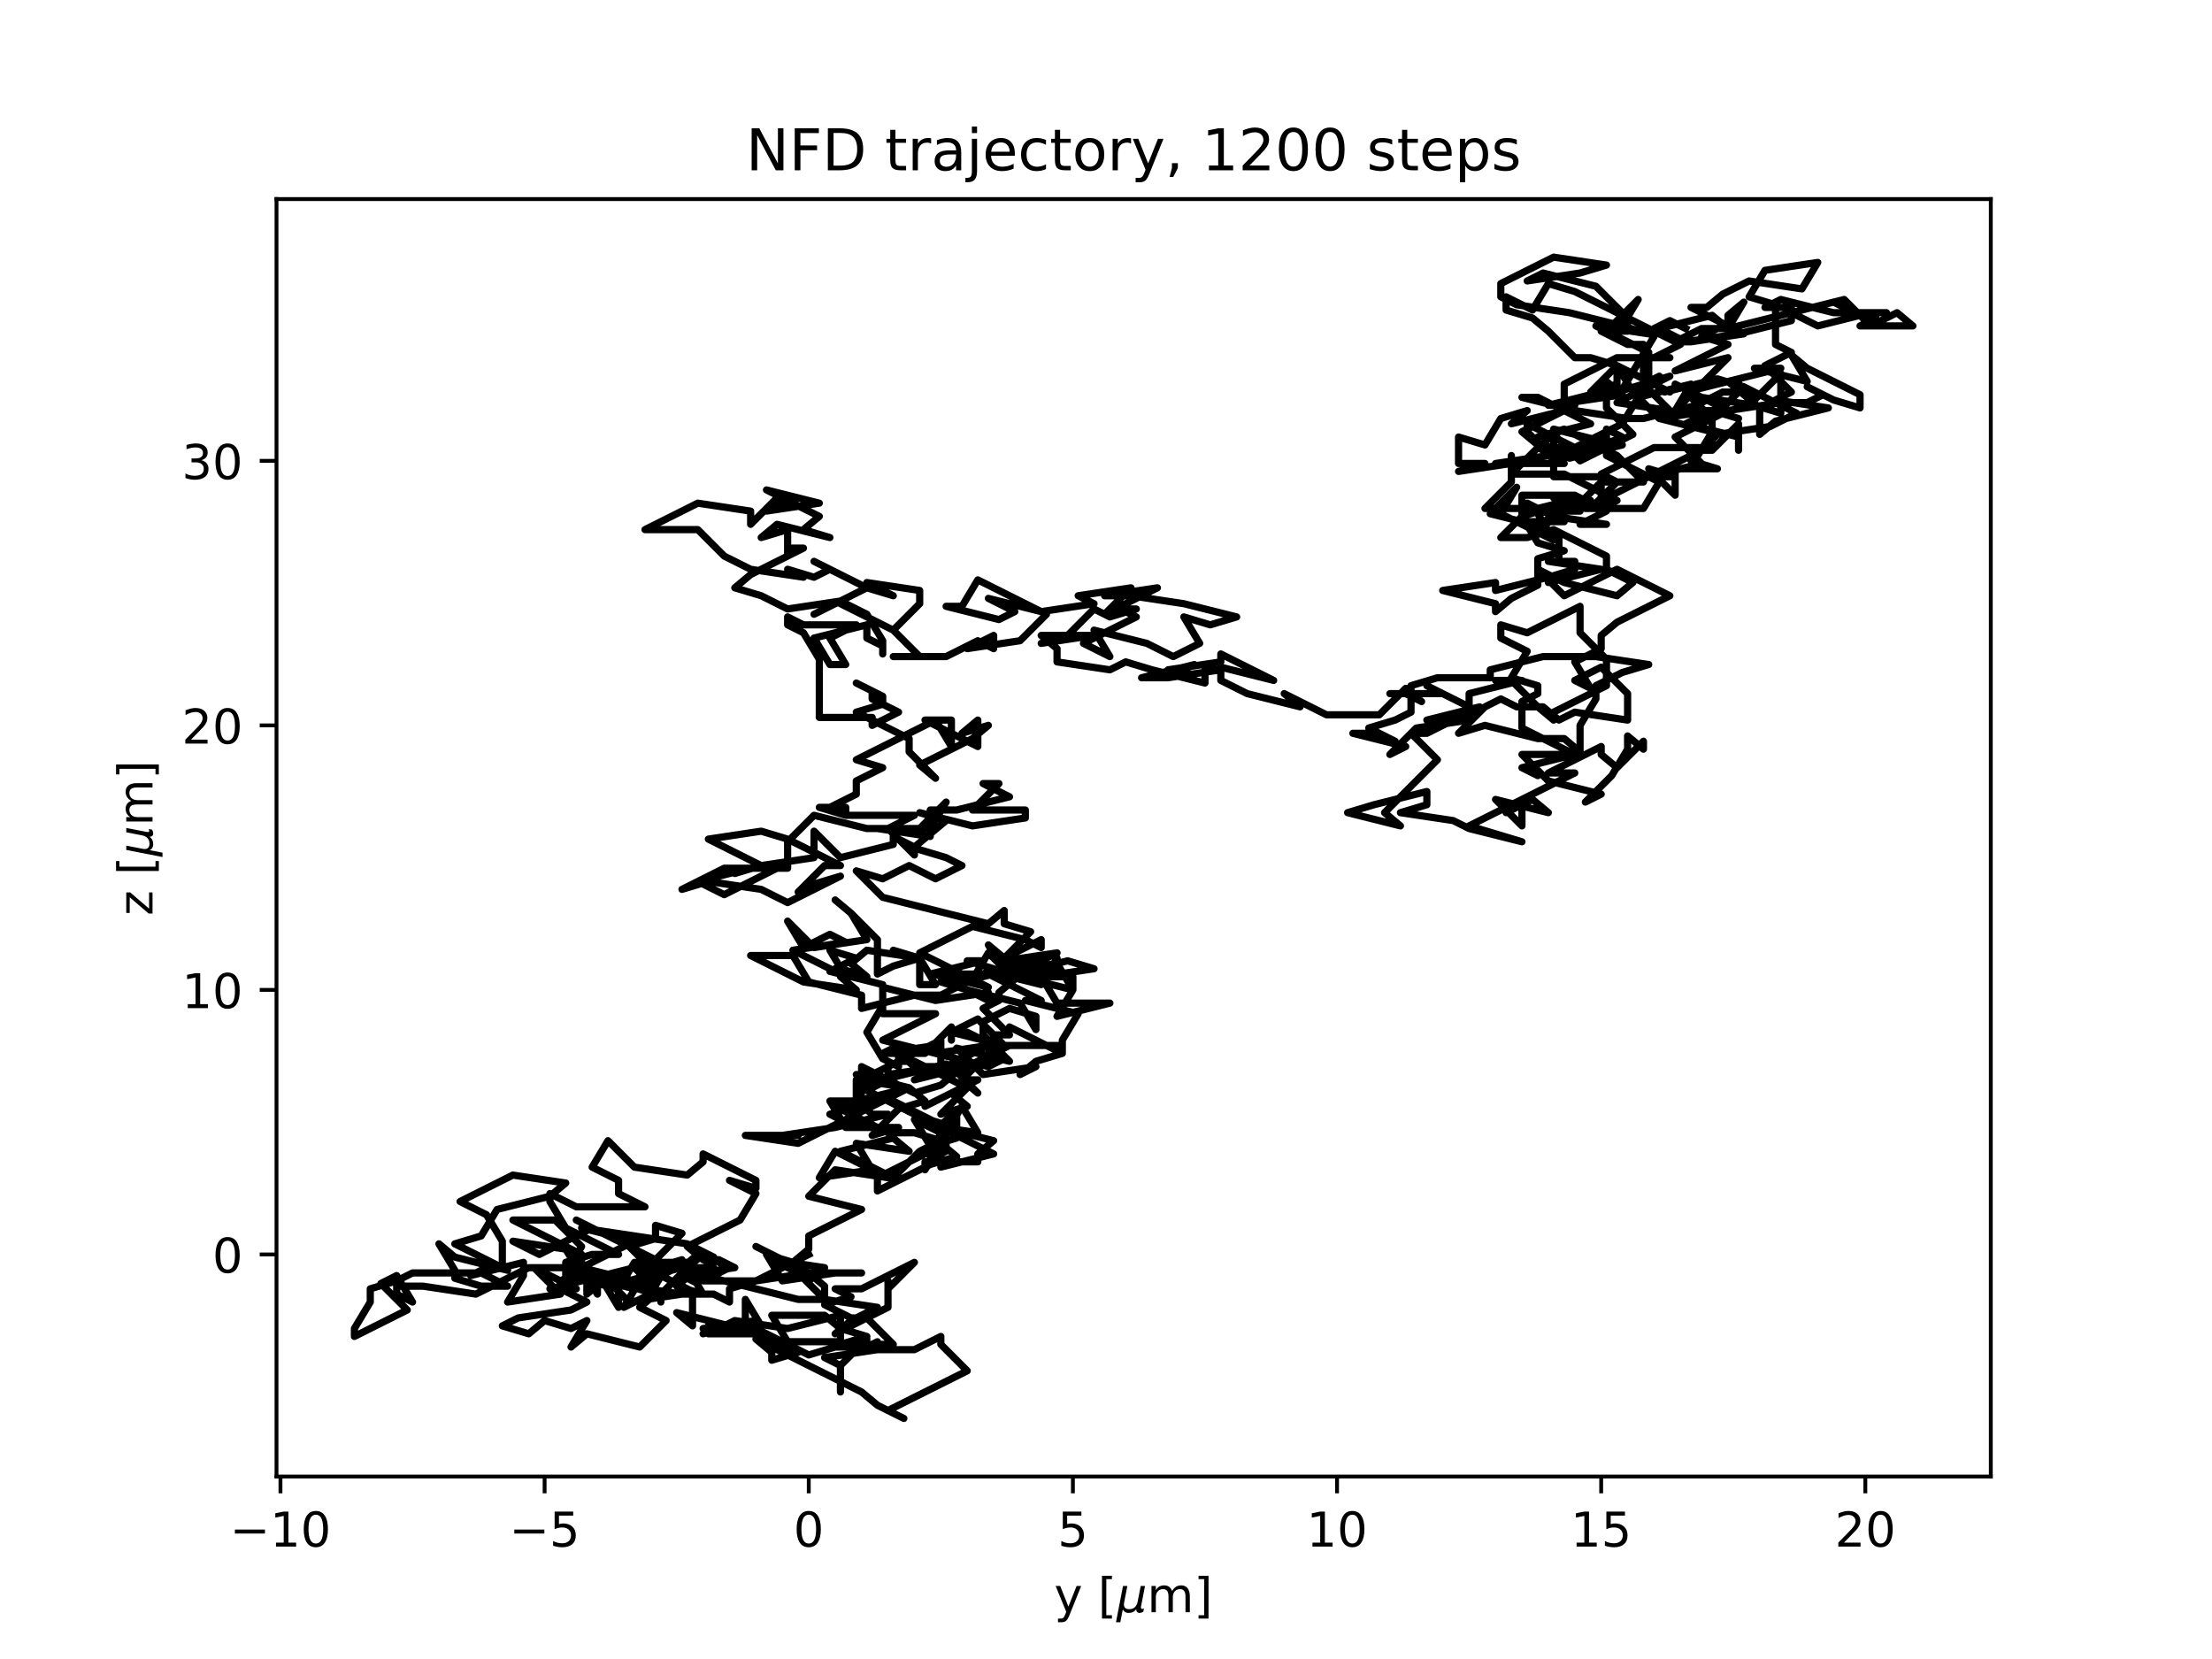 <?xml version="1.0" encoding="utf-8" standalone="no"?>
<!DOCTYPE svg PUBLIC "-//W3C//DTD SVG 1.1//EN"
  "http://www.w3.org/Graphics/SVG/1.1/DTD/svg11.dtd">
<!-- Created with matplotlib (https://matplotlib.org/) -->
<svg height="345.6pt" version="1.1" viewBox="0 0 460.8 345.6" width="460.8pt" xmlns="http://www.w3.org/2000/svg" xmlns:xlink="http://www.w3.org/1999/xlink">
 <defs>
  <style type="text/css">*{stroke-linecap:butt;stroke-linejoin:round;}</style>
 </defs>
 <g id="figure_1">
  <g id="patch_1">
   <path d="M 0 345.6 
L 460.8 345.6 
L 460.8 0 
L 0 0 
z
" style="fill:#ffffff;"/>
  </g>
  <g id="axes_1">
   <g id="patch_2">
    <path d="M 57.6 307.584 
L 414.72 307.584 
L 414.72 41.472 
L 57.6 41.472 
z
" style="fill:#ffffff;"/>
   </g>
   <g id="matplotlib.axis_1">
    <g id="xtick_1">
     <g id="line2d_1">
      <defs>
       <path d="M 0 0 
L 0 3.5 
" id="m4efc210aa3" style="stroke:#000000;stroke-width:0.8;"/>
      </defs>
      <g>
       <use style="stroke:#000000;stroke-width:0.8;" x="58.425" xlink:href="#m4efc210aa3" y="307.584"/>
      </g>
     </g>
     <g id="text_1">
      <!-- −10 -->
      <g transform="translate(47.873 322.182)scale(0.1 -0.1)">
       <defs>
        <path d="M 10.594 35.5 
L 73.188 35.5 
L 73.188 27.203 
L 10.594 27.203 
z
" id="DejaVuSans-8722"/>
        <path d="M 12.406 8.297 
L 28.516 8.297 
L 28.516 63.922 
L 10.984 60.406 
L 10.984 69.391 
L 28.422 72.906 
L 38.281 72.906 
L 38.281 8.297 
L 54.391 8.297 
L 54.391 0 
L 12.406 0 
z
" id="DejaVuSans-49"/>
        <path d="M 31.781 66.406 
Q 24.172 66.406 20.328 58.906 
Q 16.5 51.422 16.5 36.375 
Q 16.5 21.391 20.328 13.891 
Q 24.172 6.391 31.781 6.391 
Q 39.453 6.391 43.281 13.891 
Q 47.125 21.391 47.125 36.375 
Q 47.125 51.422 43.281 58.906 
Q 39.453 66.406 31.781 66.406 
z
M 31.781 74.219 
Q 44.047 74.219 50.516 64.516 
Q 56.984 54.828 56.984 36.375 
Q 56.984 17.969 50.516 8.266 
Q 44.047 -1.422 31.781 -1.422 
Q 19.531 -1.422 13.062 8.266 
Q 6.594 17.969 6.594 36.375 
Q 6.594 54.828 13.062 64.516 
Q 19.531 74.219 31.781 74.219 
z
" id="DejaVuSans-48"/>
       </defs>
       <use xlink:href="#DejaVuSans-8722"/>
       <use x="83.789" xlink:href="#DejaVuSans-49"/>
       <use x="147.412" xlink:href="#DejaVuSans-48"/>
      </g>
     </g>
    </g>
    <g id="xtick_2">
     <g id="line2d_2">
      <g>
       <use style="stroke:#000000;stroke-width:0.8;" x="113.452" xlink:href="#m4efc210aa3" y="307.584"/>
      </g>
     </g>
     <g id="text_2">
      <!-- −5 -->
      <g transform="translate(106.08 322.182)scale(0.1 -0.1)">
       <defs>
        <path d="M 10.797 72.906 
L 49.516 72.906 
L 49.516 64.594 
L 19.828 64.594 
L 19.828 46.734 
Q 21.969 47.469 24.109 47.828 
Q 26.266 48.188 28.422 48.188 
Q 40.625 48.188 47.75 41.5 
Q 54.891 34.812 54.891 23.391 
Q 54.891 11.625 47.562 5.094 
Q 40.234 -1.422 26.906 -1.422 
Q 22.312 -1.422 17.547 -0.641 
Q 12.797 0.141 7.719 1.703 
L 7.719 11.625 
Q 12.109 9.234 16.797 8.062 
Q 21.484 6.891 26.703 6.891 
Q 35.156 6.891 40.078 11.328 
Q 45.016 15.766 45.016 23.391 
Q 45.016 31 40.078 35.438 
Q 35.156 39.891 26.703 39.891 
Q 22.75 39.891 18.812 39.016 
Q 14.891 38.141 10.797 36.281 
z
" id="DejaVuSans-53"/>
       </defs>
       <use xlink:href="#DejaVuSans-8722"/>
       <use x="83.789" xlink:href="#DejaVuSans-53"/>
      </g>
     </g>
    </g>
    <g id="xtick_3">
     <g id="line2d_3">
      <g>
       <use style="stroke:#000000;stroke-width:0.8;" x="168.478" xlink:href="#m4efc210aa3" y="307.584"/>
      </g>
     </g>
     <g id="text_3">
      <!-- 0 -->
      <g transform="translate(165.297 322.182)scale(0.1 -0.1)">
       <use xlink:href="#DejaVuSans-48"/>
      </g>
     </g>
    </g>
    <g id="xtick_4">
     <g id="line2d_4">
      <g>
       <use style="stroke:#000000;stroke-width:0.8;" x="223.504" xlink:href="#m4efc210aa3" y="307.584"/>
      </g>
     </g>
     <g id="text_4">
      <!-- 5 -->
      <g transform="translate(220.323 322.182)scale(0.1 -0.1)">
       <use xlink:href="#DejaVuSans-53"/>
      </g>
     </g>
    </g>
    <g id="xtick_5">
     <g id="line2d_5">
      <g>
       <use style="stroke:#000000;stroke-width:0.8;" x="278.53" xlink:href="#m4efc210aa3" y="307.584"/>
      </g>
     </g>
     <g id="text_5">
      <!-- 10 -->
      <g transform="translate(272.168 322.182)scale(0.1 -0.1)">
       <use xlink:href="#DejaVuSans-49"/>
       <use x="63.623" xlink:href="#DejaVuSans-48"/>
      </g>
     </g>
    </g>
    <g id="xtick_6">
     <g id="line2d_6">
      <g>
       <use style="stroke:#000000;stroke-width:0.8;" x="333.556" xlink:href="#m4efc210aa3" y="307.584"/>
      </g>
     </g>
     <g id="text_6">
      <!-- 15 -->
      <g transform="translate(327.194 322.182)scale(0.1 -0.1)">
       <use xlink:href="#DejaVuSans-49"/>
       <use x="63.623" xlink:href="#DejaVuSans-53"/>
      </g>
     </g>
    </g>
    <g id="xtick_7">
     <g id="line2d_7">
      <g>
       <use style="stroke:#000000;stroke-width:0.8;" x="388.583" xlink:href="#m4efc210aa3" y="307.584"/>
      </g>
     </g>
     <g id="text_7">
      <!-- 20 -->
      <g transform="translate(382.22 322.182)scale(0.1 -0.1)">
       <defs>
        <path d="M 19.188 8.297 
L 53.609 8.297 
L 53.609 0 
L 7.328 0 
L 7.328 8.297 
Q 12.938 14.109 22.625 23.891 
Q 32.328 33.688 34.812 36.531 
Q 39.547 41.844 41.422 45.531 
Q 43.312 49.219 43.312 52.781 
Q 43.312 58.594 39.234 62.25 
Q 35.156 65.922 28.609 65.922 
Q 23.969 65.922 18.812 64.312 
Q 13.672 62.703 7.812 59.422 
L 7.812 69.391 
Q 13.766 71.781 18.938 73 
Q 24.125 74.219 28.422 74.219 
Q 39.75 74.219 46.484 68.547 
Q 53.219 62.891 53.219 53.422 
Q 53.219 48.922 51.531 44.891 
Q 49.859 40.875 45.406 35.406 
Q 44.188 33.984 37.641 27.219 
Q 31.109 20.453 19.188 8.297 
z
" id="DejaVuSans-50"/>
       </defs>
       <use xlink:href="#DejaVuSans-50"/>
       <use x="63.623" xlink:href="#DejaVuSans-48"/>
      </g>
     </g>
    </g>
    <g id="text_8">
     <!-- y [${\mu}$m] -->
     <g transform="translate(219.61 335.862)scale(0.1 -0.1)">
      <defs>
       <path d="M 32.172 -5.078 
Q 28.375 -14.844 24.75 -17.812 
Q 21.141 -20.797 15.094 -20.797 
L 7.906 -20.797 
L 7.906 -13.281 
L 13.188 -13.281 
Q 16.891 -13.281 18.938 -11.516 
Q 21 -9.766 23.484 -3.219 
L 25.094 0.875 
L 2.984 54.688 
L 12.5 54.688 
L 29.594 11.922 
L 46.688 54.688 
L 56.203 54.688 
z
" id="DejaVuSans-121"/>
       <path id="DejaVuSans-32"/>
       <path d="M 8.594 75.984 
L 29.297 75.984 
L 29.297 69 
L 17.578 69 
L 17.578 -6.203 
L 29.297 -6.203 
L 29.297 -13.188 
L 8.594 -13.188 
z
" id="DejaVuSans-91"/>
       <path d="M -1.312 -20.797 
L 13.375 54.688 
L 22.406 54.688 
L 15.766 20.656 
Q 15.578 19.625 15.422 18.359 
Q 15.281 17.094 15.281 15.828 
Q 15.281 11.281 18.141 8.828 
Q 21 6.391 26.312 6.391 
Q 33.547 6.391 37.984 10.484 
Q 42.438 14.594 44 22.797 
L 50.203 54.688 
L 59.188 54.688 
L 51.031 12.641 
Q 50.828 11.719 50.75 11.031 
Q 50.688 10.359 50.688 9.812 
Q 50.688 8.297 51.297 7.594 
Q 51.906 6.891 53.219 6.891 
Q 53.719 6.891 54.562 7.125 
Q 55.422 7.375 56.984 8.016 
L 55.609 0.781 
Q 53.469 -0.297 51.516 -0.859 
Q 49.562 -1.422 47.703 -1.422 
Q 44.484 -1.422 42.656 0.625 
Q 40.828 2.688 40.828 6.297 
Q 38.094 2.391 34.297 0.484 
Q 30.516 -1.422 25.391 -1.422 
Q 20.844 -1.422 17.453 0.672 
Q 14.062 2.781 12.984 6.203 
L 7.719 -20.797 
z
" id="DejaVuSans-Oblique-956"/>
       <path d="M 52 44.188 
Q 55.375 50.25 60.062 53.125 
Q 64.75 56 71.094 56 
Q 79.641 56 84.281 50.016 
Q 88.922 44.047 88.922 33.016 
L 88.922 0 
L 79.891 0 
L 79.891 32.719 
Q 79.891 40.578 77.094 44.375 
Q 74.312 48.188 68.609 48.188 
Q 61.625 48.188 57.562 43.547 
Q 53.516 38.922 53.516 30.906 
L 53.516 0 
L 44.484 0 
L 44.484 32.719 
Q 44.484 40.625 41.703 44.406 
Q 38.922 48.188 33.109 48.188 
Q 26.219 48.188 22.156 43.531 
Q 18.109 38.875 18.109 30.906 
L 18.109 0 
L 9.078 0 
L 9.078 54.688 
L 18.109 54.688 
L 18.109 46.188 
Q 21.188 51.219 25.484 53.609 
Q 29.781 56 35.688 56 
Q 41.656 56 45.828 52.969 
Q 50 49.953 52 44.188 
z
" id="DejaVuSans-109"/>
       <path d="M 30.422 75.984 
L 30.422 -13.188 
L 9.719 -13.188 
L 9.719 -6.203 
L 21.391 -6.203 
L 21.391 69 
L 9.719 69 
L 9.719 75.984 
z
" id="DejaVuSans-93"/>
      </defs>
      <use transform="translate(0 0.016)" xlink:href="#DejaVuSans-121"/>
      <use transform="translate(59.18 0.016)" xlink:href="#DejaVuSans-32"/>
      <use transform="translate(90.967 0.016)" xlink:href="#DejaVuSans-91"/>
      <use transform="translate(129.98 0.016)" xlink:href="#DejaVuSans-Oblique-956"/>
      <use transform="translate(193.604 0.016)" xlink:href="#DejaVuSans-109"/>
      <use transform="translate(291.016 0.016)" xlink:href="#DejaVuSans-93"/>
     </g>
    </g>
   </g>
   <g id="matplotlib.axis_2">
    <g id="ytick_1">
     <g id="line2d_8">
      <defs>
       <path d="M 0 0 
L -3.5 0 
" id="m77f4d12981" style="stroke:#000000;stroke-width:0.8;"/>
      </defs>
      <g>
       <use style="stroke:#000000;stroke-width:0.8;" x="57.6" xlink:href="#m77f4d12981" y="261.322"/>
      </g>
     </g>
     <g id="text_9">
      <!-- 0 -->
      <g transform="translate(44.237 265.121)scale(0.1 -0.1)">
       <use xlink:href="#DejaVuSans-48"/>
      </g>
     </g>
    </g>
    <g id="ytick_2">
     <g id="line2d_9">
      <g>
       <use style="stroke:#000000;stroke-width:0.8;" x="57.6" xlink:href="#m77f4d12981" y="206.215"/>
      </g>
     </g>
     <g id="text_10">
      <!-- 10 -->
      <g transform="translate(37.875 210.014)scale(0.1 -0.1)">
       <use xlink:href="#DejaVuSans-49"/>
       <use x="63.623" xlink:href="#DejaVuSans-48"/>
      </g>
     </g>
    </g>
    <g id="ytick_3">
     <g id="line2d_10">
      <g>
       <use style="stroke:#000000;stroke-width:0.8;" x="57.6" xlink:href="#m77f4d12981" y="151.107"/>
      </g>
     </g>
     <g id="text_11">
      <!-- 20 -->
      <g transform="translate(37.875 154.907)scale(0.1 -0.1)">
       <use xlink:href="#DejaVuSans-50"/>
       <use x="63.623" xlink:href="#DejaVuSans-48"/>
      </g>
     </g>
    </g>
    <g id="ytick_4">
     <g id="line2d_11">
      <g>
       <use style="stroke:#000000;stroke-width:0.8;" x="57.6" xlink:href="#m77f4d12981" y="96"/>
      </g>
     </g>
     <g id="text_12">
      <!-- 30 -->
      <g transform="translate(37.875 99.8)scale(0.1 -0.1)">
       <defs>
        <path d="M 40.578 39.312 
Q 47.656 37.797 51.625 33 
Q 55.609 28.219 55.609 21.188 
Q 55.609 10.406 48.188 4.484 
Q 40.766 -1.422 27.094 -1.422 
Q 22.516 -1.422 17.656 -0.516 
Q 12.797 0.391 7.625 2.203 
L 7.625 11.719 
Q 11.719 9.328 16.594 8.109 
Q 21.484 6.891 26.812 6.891 
Q 36.078 6.891 40.938 10.547 
Q 45.797 14.203 45.797 21.188 
Q 45.797 27.641 41.281 31.266 
Q 36.766 34.906 28.719 34.906 
L 20.219 34.906 
L 20.219 43.016 
L 29.109 43.016 
Q 36.375 43.016 40.234 45.922 
Q 44.094 48.828 44.094 54.297 
Q 44.094 59.906 40.109 62.906 
Q 36.141 65.922 28.719 65.922 
Q 24.656 65.922 20.016 65.031 
Q 15.375 64.156 9.812 62.312 
L 9.812 71.094 
Q 15.438 72.656 20.344 73.438 
Q 25.25 74.219 29.594 74.219 
Q 40.828 74.219 47.359 69.109 
Q 53.906 64.016 53.906 55.328 
Q 53.906 49.266 50.438 45.094 
Q 46.969 40.922 40.578 39.312 
z
" id="DejaVuSans-51"/>
       </defs>
       <use xlink:href="#DejaVuSans-51"/>
       <use x="63.623" xlink:href="#DejaVuSans-48"/>
      </g>
     </g>
    </g>
    <g id="text_13">
     <!-- z [${\mu}$m] -->
     <g transform="translate(31.775 190.728)rotate(-90)scale(0.1 -0.1)">
      <defs>
       <path d="M 5.516 54.688 
L 48.188 54.688 
L 48.188 46.484 
L 14.406 7.172 
L 48.188 7.172 
L 48.188 0 
L 4.297 0 
L 4.297 8.203 
L 38.094 47.516 
L 5.516 47.516 
z
" id="DejaVuSans-122"/>
      </defs>
      <use transform="translate(0 0.016)" xlink:href="#DejaVuSans-122"/>
      <use transform="translate(52.49 0.016)" xlink:href="#DejaVuSans-32"/>
      <use transform="translate(84.277 0.016)" xlink:href="#DejaVuSans-91"/>
      <use transform="translate(123.291 0.016)" xlink:href="#DejaVuSans-Oblique-956"/>
      <use transform="translate(186.914 0.016)" xlink:href="#DejaVuSans-109"/>
      <use transform="translate(284.326 0.016)" xlink:href="#DejaVuSans-93"/>
     </g>
    </g>
   </g>
   <g id="line2d_12">
    <path clip-path="url(#pe2e177a0fb)" d="M 168.478 261.322 
L 157.473 266.832 
L 151.97 268.486 
L 151.97 271.241 
L 148.668 269.588 
L 137.663 269.588 
L 137.663 271.241 
L 137.663 269.588 
L 132.16 264.077 
L 121.155 266.832 
L 121.155 261.322 
L 106.848 254.158 
L 115.653 254.158 
L 115.653 254.158 
L 121.155 259.668 
L 117.854 265.179 
L 128.859 266.832 
L 128.859 272.343 
L 125.557 266.832 
L 122.256 269.588 
L 122.256 264.077 
L 116.753 266.832 
L 116.753 268.486 
L 122.256 271.241 
L 118.954 272.894 
L 107.949 274.547 
L 104.647 276.201 
L 110.15 277.854 
L 113.452 275.098 
L 118.954 276.752 
L 122.256 275.098 
L 122.256 275.098 
L 118.954 280.609 
L 122.256 277.854 
L 133.261 280.609 
L 138.764 275.098 
L 133.261 272.343 
L 136.563 269.588 
L 133.261 271.241 
L 136.563 269.588 
L 131.06 267.934 
L 142.065 269.588 
L 131.06 271.241 
L 125.557 265.73 
L 125.557 265.73 
L 114.552 268.486 
L 120.055 268.486 
L 111.251 264.077 
L 116.753 269.588 
L 105.748 271.241 
L 109.049 265.73 
L 109.049 262.975 
L 98.044 265.73 
L 101.346 264.077 
L 101.346 262.424 
L 104.647 264.077 
L 104.647 258.566 
L 101.346 253.056 
L 95.843 250.3 
L 106.848 244.79 
L 117.854 246.443 
L 114.552 249.198 
L 103.547 251.953 
L 100.245 257.464 
L 94.743 259.117 
L 105.748 264.628 
L 94.743 261.873 
L 91.441 259.117 
L 94.743 264.628 
L 94.743 266.281 
L 100.245 267.934 
L 105.748 267.934 
L 100.245 265.179 
L 85.938 265.179 
L 82.637 266.832 
L 77.134 268.486 
L 77.134 271.241 
L 73.833 276.752 
L 73.833 278.405 
L 84.838 272.894 
L 79.335 267.383 
L 82.637 265.73 
L 85.938 271.241 
L 82.637 269.588 
L 82.637 267.934 
L 88.14 267.934 
L 99.145 269.588 
L 110.15 264.077 
L 121.155 264.077 
L 124.457 269.588 
L 124.457 266.832 
L 133.261 266.832 
L 129.959 272.343 
L 135.462 269.588 
L 138.764 264.077 
L 133.261 265.73 
L 136.563 264.077 
L 142.065 262.424 
L 136.563 265.179 
L 131.06 266.832 
L 142.065 264.077 
L 145.367 261.322 
L 148.668 264.077 
L 148.668 264.077 
L 143.166 264.077 
L 146.467 261.322 
L 151.97 264.077 
L 146.467 266.832 
L 157.473 266.832 
L 168.478 265.179 
L 168.478 266.832 
L 171.779 264.077 
L 160.774 262.424 
L 166.277 265.179 
L 171.779 270.69 
L 182.785 272.343 
L 177.282 275.098 
L 173.98 277.854 
L 184.986 272.343 
L 184.986 266.832 
L 184.986 268.486 
L 190.488 262.975 
L 179.483 268.486 
L 173.98 268.486 
L 177.282 270.139 
L 171.779 271.792 
L 177.282 274.547 
L 180.584 274.547 
L 186.086 280.058 
L 175.081 280.058 
L 180.584 278.405 
L 175.081 276.752 
L 171.779 273.996 
L 160.774 273.996 
L 164.076 279.507 
L 175.081 279.507 
L 175.081 273.996 
L 164.076 276.752 
L 153.07 275.098 
L 147.568 277.854 
L 158.573 277.854 
L 153.07 277.854 
L 147.568 276.201 
L 158.573 276.201 
L 155.271 270.69 
L 155.271 276.201 
L 166.277 281.711 
L 160.774 283.364 
L 160.774 281.711 
L 157.473 278.956 
L 179.483 289.977 
L 182.785 292.733 
L 188.287 295.488 
L 184.986 293.835 
L 201.493 285.569 
L 195.991 280.058 
L 195.991 278.405 
L 190.488 281.16 
L 179.483 281.16 
L 182.785 279.507 
L 182.785 281.16 
L 171.779 282.813 
L 175.081 284.467 
L 175.081 289.977 
L 175.081 284.467 
L 180.584 278.956 
L 177.282 280.609 
L 173.98 280.609 
L 168.478 282.262 
L 157.473 276.752 
L 146.467 276.752 
L 157.473 275.098 
L 146.467 277.854 
L 151.97 276.201 
L 140.965 273.445 
L 144.266 276.201 
L 144.266 269.037 
L 133.261 263.526 
L 136.563 265.179 
L 131.06 259.668 
L 136.563 262.424 
L 142.065 256.913 
L 136.563 255.26 
L 136.563 258.015 
L 131.06 259.668 
L 120.055 254.158 
L 123.356 255.811 
L 112.351 261.322 
L 106.848 258.566 
L 117.854 260.219 
L 121.155 265.73 
L 132.16 268.486 
L 143.166 262.975 
L 132.16 262.975 
L 128.859 268.486 
L 117.854 265.73 
L 117.854 262.975 
L 123.356 261.322 
L 128.859 261.322 
L 117.854 255.811 
L 114.552 250.3 
L 114.552 248.647 
L 120.055 251.402 
L 134.362 251.402 
L 128.859 248.647 
L 128.859 245.892 
L 123.356 243.136 
L 126.658 237.626 
L 132.16 243.136 
L 143.166 244.79 
L 146.467 242.034 
L 146.467 240.381 
L 157.473 245.892 
L 157.473 247.545 
L 151.97 245.892 
L 157.473 248.647 
L 154.171 254.158 
L 143.166 259.668 
L 146.467 262.424 
L 149.769 262.424 
L 153.07 264.077 
L 142.065 265.73 
L 145.367 267.383 
L 148.668 261.873 
L 143.166 259.117 
L 121.155 255.811 
L 132.16 258.566 
L 121.155 264.077 
L 132.16 266.832 
L 132.16 266.832 
L 137.663 269.588 
L 143.166 264.077 
L 146.467 269.588 
L 140.965 267.934 
L 144.266 265.179 
L 166.277 270.69 
L 171.779 270.69 
L 171.779 267.934 
L 168.478 265.179 
L 157.473 259.668 
L 168.478 265.179 
L 179.483 265.179 
L 173.98 265.179 
L 162.975 266.832 
L 159.674 261.322 
L 165.176 262.975 
L 168.478 260.219 
L 168.478 257.464 
L 179.483 251.953 
L 168.478 249.198 
L 173.98 243.687 
L 184.986 245.341 
L 173.98 239.83 
L 170.679 245.341 
L 181.684 243.687 
L 178.382 238.177 
L 189.388 239.83 
L 186.086 237.075 
L 175.081 239.83 
L 186.086 245.341 
L 191.589 239.83 
L 197.091 237.075 
L 193.79 238.728 
L 199.292 237.075 
L 199.292 231.564 
L 195.991 234.319 
L 184.986 228.808 
L 173.98 230.462 
L 184.986 235.972 
L 190.488 235.972 
L 195.991 237.626 
L 195.991 243.136 
L 206.996 240.381 
L 195.991 234.87 
L 206.996 237.626 
L 203.695 240.381 
L 203.695 242.034 
L 203.695 242.034 
L 192.689 242.034 
L 192.689 243.687 
L 195.991 238.177 
L 199.292 240.932 
L 193.79 242.585 
L 182.785 248.096 
L 182.785 245.341 
L 193.79 239.83 
L 193.79 242.585 
L 193.79 239.83 
L 197.091 234.319 
L 197.091 239.83 
L 193.79 241.483 
L 193.79 238.728 
L 190.488 233.217 
L 195.991 235.972 
L 192.689 234.319 
L 203.695 235.972 
L 200.393 230.462 
L 197.091 235.972 
L 197.091 234.319 
L 191.589 232.666 
L 180.584 227.155 
L 186.086 224.4 
L 197.091 221.645 
L 200.393 223.298 
L 194.89 223.298 
L 194.89 223.298 
L 205.896 217.787 
L 194.89 219.44 
L 205.896 222.196 
L 209.197 220.542 
L 198.192 222.196 
L 203.695 227.706 
L 200.393 224.951 
L 203.695 224.951 
L 192.689 230.462 
L 198.192 227.706 
L 201.493 230.462 
L 195.991 232.115 
L 201.493 226.604 
L 190.488 221.093 
L 187.187 221.093 
L 181.684 223.849 
L 178.382 223.849 
L 178.382 223.849 
L 189.388 226.604 
L 192.689 229.36 
L 187.187 231.013 
L 181.684 236.523 
L 187.187 234.87 
L 176.181 234.87 
L 172.88 229.36 
L 178.382 229.36 
L 178.382 229.36 
L 189.388 226.604 
L 178.382 224.951 
L 178.382 230.462 
L 172.88 232.115 
L 178.382 234.87 
L 178.382 229.36 
L 181.684 232.115 
L 184.986 232.115 
L 173.98 234.87 
L 162.975 236.523 
L 166.277 236.523 
L 155.271 236.523 
L 166.277 238.177 
L 188.287 227.155 
L 184.986 224.4 
L 179.483 226.053 
L 179.483 227.706 
L 179.483 222.196 
L 190.488 227.706 
L 195.991 226.053 
L 199.292 223.298 
L 210.298 217.787 
L 221.303 217.787 
L 206.996 217.787 
L 201.493 215.032 
L 198.192 215.032 
L 209.197 217.787 
L 203.695 212.276 
L 198.192 215.032 
L 198.192 216.685 
L 198.192 213.93 
L 192.689 219.44 
L 187.187 219.44 
L 190.488 222.196 
L 195.991 222.196 
L 184.986 223.849 
L 184.986 222.196 
L 195.991 216.685 
L 195.991 222.196 
L 190.488 224.951 
L 201.493 222.196 
L 201.493 223.849 
L 206.996 218.338 
L 206.996 215.583 
L 210.298 215.583 
L 204.795 210.072 
L 208.097 208.419 
L 208.097 206.766 
L 208.097 206.766 
L 211.398 204.01 
L 205.896 198.5 
L 202.594 204.01 
L 191.589 198.5 
L 202.594 192.989 
L 213.599 195.744 
L 216.901 197.397 
L 216.901 195.744 
L 211.398 198.5 
L 211.398 201.255 
L 205.896 202.908 
L 216.901 208.419 
L 213.599 208.419 
L 224.604 211.174 
L 221.303 216.685 
L 221.303 219.44 
L 210.298 213.93 
L 221.303 219.44 
L 215.8 221.093 
L 212.499 223.849 
L 215.8 222.196 
L 204.795 223.849 
L 199.292 218.338 
L 210.298 221.093 
L 204.795 215.583 
L 204.795 212.827 
L 210.298 210.072 
L 215.8 211.725 
L 215.8 214.481 
L 212.499 208.97 
L 201.493 206.215 
L 195.991 204.561 
L 199.292 204.561 
L 204.795 202.908 
L 193.79 202.908 
L 204.795 200.153 
L 201.493 200.153 
L 206.996 201.806 
L 195.991 207.317 
L 190.488 207.317 
L 179.483 210.072 
L 179.483 207.317 
L 168.478 204.561 
L 165.176 199.051 
L 156.372 199.051 
L 167.377 204.561 
L 167.377 204.561 
L 178.382 206.215 
L 175.081 203.459 
L 175.081 201.806 
L 175.081 201.806 
L 180.584 203.459 
L 177.282 200.704 
L 180.584 197.949 
L 191.589 199.602 
L 186.086 197.949 
L 191.589 199.602 
L 191.589 205.112 
L 194.89 205.112 
L 191.589 199.602 
L 186.086 201.255 
L 182.785 202.908 
L 182.785 195.744 
L 177.282 190.234 
L 173.98 187.478 
L 177.282 190.234 
L 180.584 195.744 
L 169.578 197.397 
L 164.076 191.887 
L 167.377 197.397 
L 172.88 194.642 
L 176.181 196.295 
L 165.176 197.949 
L 176.181 203.459 
L 172.88 197.949 
L 178.382 199.602 
L 172.88 202.357 
L 183.885 205.112 
L 183.885 209.521 
L 180.584 215.032 
L 183.885 220.542 
L 187.187 222.196 
L 187.187 219.44 
L 183.885 219.44 
L 187.187 217.787 
L 183.885 219.44 
L 194.89 217.787 
L 194.89 219.44 
L 183.885 216.685 
L 194.89 211.174 
L 183.885 211.174 
L 183.885 205.663 
L 194.89 208.419 
L 205.896 206.766 
L 205.896 208.419 
L 194.89 202.908 
L 205.896 205.663 
L 202.594 204.01 
L 199.292 205.663 
L 202.594 204.01 
L 213.599 201.255 
L 216.901 199.602 
L 205.896 202.357 
L 205.896 202.357 
L 216.901 205.112 
L 220.202 199.602 
L 220.202 202.357 
L 209.197 204.01 
L 220.202 198.5 
L 209.197 200.153 
L 214.7 202.908 
L 211.398 202.908 
L 222.403 200.153 
L 227.906 201.806 
L 216.901 203.459 
L 220.202 208.97 
L 231.208 208.97 
L 220.202 211.725 
L 223.504 206.215 
L 212.499 203.459 
L 223.504 203.459 
L 223.504 206.215 
L 220.202 200.704 
L 209.197 202.357 
L 205.896 196.846 
L 209.197 199.602 
L 214.7 194.091 
L 209.197 192.438 
L 209.197 189.682 
L 205.896 192.438 
L 183.885 186.927 
L 178.382 181.416 
L 183.885 183.07 
L 189.388 180.314 
L 194.89 183.07 
L 200.393 180.314 
L 197.091 178.661 
L 191.589 177.008 
L 186.086 174.252 
L 186.086 175.906 
L 175.081 178.661 
L 169.578 173.15 
L 169.578 178.661 
L 158.573 180.314 
L 153.07 181.967 
L 158.573 180.314 
L 147.568 174.804 
L 158.573 173.15 
L 164.076 174.804 
L 175.081 180.314 
L 171.779 180.314 
L 166.277 185.825 
L 169.578 184.172 
L 175.081 182.519 
L 164.076 188.029 
L 158.573 185.274 
L 147.568 183.621 
L 142.065 185.274 
L 145.367 183.621 
L 150.869 186.376 
L 161.875 180.865 
L 150.869 180.865 
L 145.367 183.621 
L 156.372 180.865 
L 153.07 180.865 
L 164.076 180.865 
L 164.076 175.355 
L 169.578 169.844 
L 180.584 172.599 
L 191.589 172.599 
L 197.091 167.089 
L 193.79 172.599 
L 182.785 172.599 
L 193.79 174.252 
L 193.79 168.742 
L 199.292 168.742 
L 210.298 165.986 
L 204.795 163.231 
L 208.097 163.231 
L 202.594 168.742 
L 213.599 168.742 
L 213.599 170.395 
L 202.594 172.048 
L 191.589 169.293 
L 197.091 170.946 
L 190.488 176.457 
L 190.488 178.11 
L 184.986 172.599 
L 190.488 169.844 
L 176.181 169.844 
L 176.181 168.191 
L 170.679 168.191 
L 176.181 169.844 
L 172.88 168.191 
L 178.382 165.435 
L 178.382 162.68 
L 183.885 159.925 
L 178.382 158.271 
L 194.89 150.005 
L 198.192 155.516 
L 198.192 150.005 
L 192.689 150.005 
L 203.695 155.516 
L 203.695 150.005 
L 200.393 152.761 
L 205.896 151.107 
L 202.594 153.863 
L 191.589 159.374 
L 194.89 162.129 
L 189.388 156.618 
L 189.388 153.863 
L 178.382 148.352 
L 183.885 146.699 
L 183.885 145.046 
L 178.382 142.29 
L 181.684 143.944 
L 181.684 145.597 
L 187.187 148.352 
L 181.684 151.107 
L 181.684 149.454 
L 170.679 149.454 
L 170.679 137.331 
L 167.377 131.82 
L 164.076 130.167 
L 164.076 128.514 
L 167.377 130.167 
L 178.382 130.167 
L 172.88 132.922 
L 176.181 138.433 
L 172.88 138.433 
L 169.578 132.922 
L 180.584 130.167 
L 180.584 132.922 
L 183.885 134.575 
L 183.885 136.229 
L 183.885 133.473 
L 180.584 127.963 
L 175.081 125.207 
L 164.076 126.86 
L 158.573 124.105 
L 153.07 122.452 
L 156.372 119.696 
L 167.377 114.186 
L 164.076 114.186 
L 164.076 115.839 
L 164.076 110.328 
L 158.573 111.981 
L 161.875 109.226 
L 172.88 111.981 
L 167.377 110.328 
L 170.679 107.573 
L 159.674 102.062 
L 170.679 104.818 
L 159.674 106.471 
L 165.176 103.715 
L 161.875 103.715 
L 156.372 109.226 
L 156.372 106.471 
L 145.367 104.818 
L 134.362 110.328 
L 145.367 110.328 
L 150.869 115.839 
L 156.372 118.594 
L 167.377 120.248 
L 164.076 118.594 
L 169.578 120.248 
L 172.88 118.594 
L 169.578 116.941 
L 180.584 122.452 
L 169.578 127.963 
L 180.584 122.452 
L 186.086 124.105 
L 180.584 121.35 
L 191.589 123.003 
L 191.589 125.758 
L 186.086 131.269 
L 186.086 131.269 
L 175.081 125.758 
L 186.086 131.269 
L 191.589 136.78 
L 186.086 136.78 
L 197.091 136.78 
L 203.695 133.473 
L 206.996 135.126 
L 206.996 132.371 
L 201.493 135.126 
L 212.499 133.473 
L 218.001 127.963 
L 203.695 120.799 
L 200.393 126.309 
L 197.091 126.309 
L 208.097 129.065 
L 211.398 127.411 
L 205.896 124.656 
L 216.901 127.411 
L 227.906 125.758 
L 224.604 124.105 
L 235.61 122.452 
L 230.107 127.963 
L 241.112 122.452 
L 230.107 124.105 
L 235.61 124.105 
L 246.615 125.758 
L 257.62 128.514 
L 252.118 130.167 
L 246.615 128.514 
L 249.917 134.024 
L 244.414 136.78 
L 238.911 134.024 
L 227.906 131.269 
L 231.208 136.78 
L 225.705 134.024 
L 236.71 128.514 
L 233.409 126.86 
L 236.71 126.86 
L 231.208 128.514 
L 227.906 126.86 
L 222.403 132.371 
L 216.901 134.024 
L 227.906 132.371 
L 216.901 132.371 
L 220.202 135.126 
L 220.202 137.882 
L 231.208 139.535 
L 234.509 137.882 
L 240.012 139.535 
L 240.012 139.535 
L 251.017 142.29 
L 251.017 139.535 
L 254.319 139.535 
L 243.313 141.188 
L 237.811 141.188 
L 248.816 138.433 
L 243.313 141.188 
L 243.313 139.535 
L 254.319 137.882 
L 254.319 136.229 
L 265.324 141.739 
L 254.319 138.984 
L 254.319 141.739 
L 259.821 144.495 
L 270.827 147.25 
L 267.525 144.495 
L 276.329 148.903 
L 287.334 148.903 
L 292.837 143.393 
L 296.139 146.148 
L 292.837 144.495 
L 289.535 144.495 
L 300.541 144.495 
L 297.239 142.841 
L 308.244 148.352 
L 297.239 150.005 
L 308.244 147.25 
L 297.239 152.761 
L 293.938 152.761 
L 299.44 158.271 
L 288.435 169.293 
L 291.736 172.048 
L 280.731 169.293 
L 286.234 167.64 
L 297.239 164.884 
L 297.239 167.64 
L 291.736 169.293 
L 302.742 170.946 
L 306.043 172.599 
L 317.049 175.355 
L 306.043 172.048 
L 317.049 166.537 
L 313.747 169.293 
L 319.25 166.537 
L 322.551 169.293 
L 311.546 166.537 
L 317.049 172.048 
L 317.049 166.537 
L 328.054 161.027 
L 322.551 161.027 
L 333.556 155.516 
L 333.556 157.169 
L 336.858 159.925 
L 342.361 154.414 
L 342.361 156.067 
L 339.059 153.312 
L 339.059 156.067 
L 335.757 161.578 
L 330.255 167.089 
L 333.556 165.435 
L 322.551 162.68 
L 317.049 157.169 
L 328.054 157.169 
L 317.049 159.925 
L 320.35 161.578 
L 317.049 159.925 
L 328.054 157.169 
L 317.049 151.659 
L 317.049 146.148 
L 320.35 144.495 
L 320.35 142.841 
L 314.847 141.188 
L 318.149 135.678 
L 312.646 132.922 
L 312.646 130.167 
L 318.149 131.82 
L 329.154 126.309 
L 329.154 131.82 
L 334.657 137.331 
L 334.657 142.841 
L 323.652 148.352 
L 323.652 150.005 
L 320.35 147.25 
L 314.847 141.739 
L 311.546 141.739 
L 317.049 141.739 
L 306.043 144.495 
L 306.043 150.005 
L 295.038 151.659 
L 289.535 157.169 
L 292.837 155.516 
L 281.832 152.761 
L 285.133 152.761 
L 290.636 154.414 
L 285.133 151.659 
L 290.636 150.005 
L 293.938 148.352 
L 293.938 142.841 
L 299.44 141.188 
L 310.445 141.188 
L 310.445 139.535 
L 321.451 136.78 
L 332.456 136.78 
L 343.461 138.433 
L 337.958 140.086 
L 332.456 142.841 
L 332.456 145.597 
L 329.154 151.107 
L 329.154 156.618 
L 325.853 153.863 
L 320.35 153.863 
L 309.345 151.107 
L 303.842 152.761 
L 309.345 147.25 
L 312.646 145.597 
L 315.948 147.25 
L 321.451 147.25 
L 324.752 150.005 
L 328.054 148.352 
L 339.059 150.005 
L 339.059 144.495 
L 333.556 138.984 
L 328.054 141.739 
L 331.355 143.393 
L 331.355 143.393 
L 328.054 137.882 
L 333.556 135.126 
L 333.556 132.371 
L 336.858 129.616 
L 347.863 124.105 
L 336.858 118.594 
L 325.853 124.105 
L 320.35 118.594 
L 325.853 121.35 
L 325.853 121.35 
L 336.858 124.105 
L 340.16 121.35 
L 334.657 118.594 
L 334.657 115.839 
L 323.652 110.328 
L 318.149 111.981 
L 312.646 111.981 
L 318.149 106.471 
L 318.149 104.818 
L 323.652 107.573 
L 334.657 109.226 
L 329.154 109.226 
L 334.657 106.471 
L 323.652 103.715 
L 329.154 103.715 
L 318.149 106.471 
L 329.154 106.471 
L 329.154 104.818 
L 334.657 99.307 
L 323.652 99.307 
L 323.652 93.796 
L 326.953 95.449 
L 337.958 92.694 
L 334.657 92.694 
L 337.958 91.041 
L 334.657 89.388 
L 334.657 94.898 
L 345.662 100.409 
L 342.361 105.92 
L 331.355 105.92 
L 336.858 100.409 
L 342.361 100.409 
L 336.858 94.898 
L 325.853 89.388 
L 320.35 91.041 
L 331.355 88.285 
L 331.355 88.285 
L 320.35 82.775 
L 317.049 82.775 
L 328.054 85.53 
L 328.054 85.53 
L 339.059 87.183 
L 342.361 87.183 
L 353.366 84.428 
L 358.868 81.673 
L 362.17 81.673 
L 356.667 87.183 
L 356.667 89.939 
L 345.662 87.183 
L 356.667 85.53 
L 362.17 87.183 
L 356.667 85.53 
L 359.969 85.53 
L 348.964 80.019 
L 354.466 82.775 
L 365.472 84.428 
L 370.974 86.081 
L 370.974 86.081 
L 370.974 77.815 
L 365.472 83.326 
L 362.17 80.57 
L 362.17 78.917 
L 351.165 81.673 
L 356.667 87.183 
L 356.667 92.694 
L 356.667 89.939 
L 353.366 95.449 
L 353.366 93.796 
L 356.667 93.796 
L 362.17 88.285 
L 362.17 93.796 
L 362.17 91.041 
L 351.165 88.285 
L 356.667 85.53 
L 359.969 85.53 
L 348.964 91.041 
L 354.466 96.552 
L 343.461 99.307 
L 348.964 99.307 
L 343.461 97.654 
L 348.964 103.164 
L 348.964 97.654 
L 357.768 97.654 
L 352.265 96 
L 357.768 90.49 
L 368.773 88.837 
L 374.276 86.081 
L 363.271 80.57 
L 357.768 78.917 
L 346.763 81.673 
L 343.461 78.917 
L 343.461 73.407 
L 332.456 67.896 
L 343.461 69.549 
L 337.958 67.896 
L 337.958 65.14 
L 332.456 59.63 
L 321.451 56.874 
L 318.149 58.528 
L 329.154 56.874 
L 334.657 55.221 
L 323.652 53.568 
L 312.646 59.079 
L 312.646 61.834 
L 315.948 63.487 
L 326.953 65.14 
L 337.958 67.896 
L 341.26 62.385 
L 335.757 67.896 
L 339.059 66.243 
L 339.059 68.998 
L 333.556 68.998 
L 339.059 71.753 
L 342.361 71.753 
L 342.361 80.019 
L 345.662 78.366 
L 342.361 80.019 
L 347.863 78.366 
L 336.858 83.877 
L 347.863 85.53 
L 342.361 80.019 
L 336.858 81.673 
L 336.858 76.162 
L 347.863 81.673 
L 336.858 76.162 
L 340.16 81.673 
L 345.662 87.183 
L 348.964 85.53 
L 359.969 85.53 
L 370.974 83.877 
L 376.477 83.877 
L 379.778 82.224 
L 376.477 80.57 
L 381.979 83.326 
L 387.482 84.979 
L 387.482 82.224 
L 376.477 76.713 
L 373.175 73.958 
L 376.477 79.468 
L 365.472 76.713 
L 370.974 76.713 
L 359.969 79.468 
L 366.572 84.979 
L 366.572 90.49 
L 369.874 87.734 
L 380.879 84.979 
L 369.874 83.326 
L 373.175 81.673 
L 367.673 76.162 
L 373.175 73.407 
L 369.874 71.753 
L 369.874 63.487 
L 364.371 61.834 
L 367.673 56.323 
L 378.678 54.67 
L 375.376 60.181 
L 364.371 58.528 
L 358.868 61.283 
L 355.567 64.038 
L 352.265 64.038 
L 363.271 69.549 
L 352.265 71.202 
L 348.964 71.202 
L 354.466 68.447 
L 359.969 68.447 
L 381.979 62.936 
L 385.281 64.589 
L 390.784 66.243 
L 387.482 67.896 
L 398.487 67.896 
L 395.186 65.14 
L 389.683 67.896 
L 384.18 62.385 
L 373.175 65.14 
L 378.678 67.896 
L 389.683 65.14 
L 392.985 65.14 
L 381.979 65.14 
L 370.974 62.385 
L 367.673 64.038 
L 373.175 64.038 
L 373.175 66.794 
L 362.17 69.549 
L 351.165 71.202 
L 345.662 68.447 
L 356.667 65.692 
L 359.969 68.447 
L 363.271 62.936 
L 359.969 65.692 
L 359.969 67.345 
L 354.466 70.1 
L 359.969 71.753 
L 348.964 77.264 
L 359.969 74.509 
L 348.964 85.53 
L 352.265 80.019 
L 341.26 82.775 
L 337.958 88.285 
L 323.652 95.449 
L 318.149 89.939 
L 318.149 88.285 
L 329.154 93.796 
L 334.657 92.143 
L 323.652 89.388 
L 323.652 94.898 
L 320.35 93.245 
L 331.355 93.245 
L 336.858 91.592 
L 331.355 94.347 
L 320.35 92.694 
L 317.049 89.939 
L 328.054 84.428 
L 322.551 84.428 
L 333.556 81.673 
L 336.858 80.019 
L 331.355 81.673 
L 336.858 76.162 
L 331.355 74.509 
L 328.054 74.509 
L 322.551 68.998 
L 319.25 66.243 
L 313.747 64.589 
L 313.747 61.834 
L 319.25 64.589 
L 322.551 59.079 
L 328.054 60.732 
L 350.064 71.753 
L 344.562 74.509 
L 347.863 74.509 
L 336.858 74.509 
L 325.853 80.019 
L 325.853 85.53 
L 314.847 88.285 
L 318.149 85.53 
L 312.646 87.183 
L 309.345 92.694 
L 303.842 91.041 
L 303.842 96.552 
L 309.345 96.552 
L 303.842 98.205 
L 314.847 96.552 
L 311.546 96.552 
L 322.551 94.898 
L 325.853 96.552 
L 314.847 96.552 
L 314.847 94.898 
L 314.847 100.409 
L 309.345 105.92 
L 320.35 105.92 
L 331.355 104.266 
L 320.35 107.022 
L 323.652 112.533 
L 312.646 107.022 
L 315.948 101.511 
L 310.445 107.022 
L 321.451 109.777 
L 324.752 107.022 
L 319.25 109.777 
L 324.752 111.43 
L 324.752 116.941 
L 328.054 116.941 
L 322.551 116.941 
L 333.556 118.594 
L 322.551 121.35 
L 328.054 118.594 
L 322.551 120.248 
L 311.546 123.003 
L 311.546 121.35 
L 300.541 123.003 
L 311.546 125.758 
L 311.546 127.411 
L 314.847 124.656 
L 320.35 121.901 
L 320.35 116.39 
L 325.853 114.737 
L 320.35 113.084 
L 317.049 107.573 
L 322.551 105.92 
L 325.853 108.675 
L 325.853 108.675 
L 317.049 108.675 
L 317.049 103.164 
L 328.054 103.164 
L 333.556 105.92 
L 333.556 100.409 
L 336.858 100.409 
L 333.556 98.756 
L 344.562 93.245 
L 355.567 93.245 
L 330.255 105.92 
L 333.556 105.92 
L 333.556 104.266 
L 333.556 105.92 
L 336.858 104.266 
L 325.853 98.756 
L 314.847 98.756 
L 320.35 93.245 
L 323.652 90.49 
L 329.154 96 
L 340.16 90.49 
L 334.657 84.979 
L 334.657 79.468 
L 337.958 82.224 
L 326.953 83.877 
L 337.958 81.122 
L 344.562 70.1 
L 344.562 68.447 
L 347.863 66.794 
L 347.863 66.794 
L 351.165 68.447 
L 351.165 68.447 
" style="fill:none;stroke:#000000;stroke-linecap:square;stroke-width:1.5;"/>
   </g>
   <g id="patch_3">
    <path d="M 57.6 307.584 
L 57.6 41.472 
" style="fill:none;stroke:#000000;stroke-linecap:square;stroke-linejoin:miter;stroke-width:0.8;"/>
   </g>
   <g id="patch_4">
    <path d="M 414.72 307.584 
L 414.72 41.472 
" style="fill:none;stroke:#000000;stroke-linecap:square;stroke-linejoin:miter;stroke-width:0.8;"/>
   </g>
   <g id="patch_5">
    <path d="M 57.6 307.584 
L 414.72 307.584 
" style="fill:none;stroke:#000000;stroke-linecap:square;stroke-linejoin:miter;stroke-width:0.8;"/>
   </g>
   <g id="patch_6">
    <path d="M 57.6 41.472 
L 414.72 41.472 
" style="fill:none;stroke:#000000;stroke-linecap:square;stroke-linejoin:miter;stroke-width:0.8;"/>
   </g>
   <g id="text_14">
    <!-- NFD trajectory, 1200 steps -->
    <g transform="translate(155.404 35.472)scale(0.12 -0.12)">
     <defs>
      <path d="M 9.812 72.906 
L 23.094 72.906 
L 55.422 11.922 
L 55.422 72.906 
L 64.984 72.906 
L 64.984 0 
L 51.703 0 
L 19.391 60.984 
L 19.391 0 
L 9.812 0 
z
" id="DejaVuSans-78"/>
      <path d="M 9.812 72.906 
L 51.703 72.906 
L 51.703 64.594 
L 19.672 64.594 
L 19.672 43.109 
L 48.578 43.109 
L 48.578 34.812 
L 19.672 34.812 
L 19.672 0 
L 9.812 0 
z
" id="DejaVuSans-70"/>
      <path d="M 19.672 64.797 
L 19.672 8.109 
L 31.594 8.109 
Q 46.688 8.109 53.688 14.938 
Q 60.688 21.781 60.688 36.531 
Q 60.688 51.172 53.688 57.984 
Q 46.688 64.797 31.594 64.797 
z
M 9.812 72.906 
L 30.078 72.906 
Q 51.266 72.906 61.172 64.094 
Q 71.094 55.281 71.094 36.531 
Q 71.094 17.672 61.125 8.828 
Q 51.172 0 30.078 0 
L 9.812 0 
z
" id="DejaVuSans-68"/>
      <path d="M 18.312 70.219 
L 18.312 54.688 
L 36.812 54.688 
L 36.812 47.703 
L 18.312 47.703 
L 18.312 18.016 
Q 18.312 11.328 20.141 9.422 
Q 21.969 7.516 27.594 7.516 
L 36.812 7.516 
L 36.812 0 
L 27.594 0 
Q 17.188 0 13.234 3.875 
Q 9.281 7.766 9.281 18.016 
L 9.281 47.703 
L 2.688 47.703 
L 2.688 54.688 
L 9.281 54.688 
L 9.281 70.219 
z
" id="DejaVuSans-116"/>
      <path d="M 41.109 46.297 
Q 39.594 47.172 37.812 47.578 
Q 36.031 48 33.891 48 
Q 26.266 48 22.188 43.047 
Q 18.109 38.094 18.109 28.812 
L 18.109 0 
L 9.078 0 
L 9.078 54.688 
L 18.109 54.688 
L 18.109 46.188 
Q 20.953 51.172 25.484 53.578 
Q 30.031 56 36.531 56 
Q 37.453 56 38.578 55.875 
Q 39.703 55.766 41.062 55.516 
z
" id="DejaVuSans-114"/>
      <path d="M 34.281 27.484 
Q 23.391 27.484 19.188 25 
Q 14.984 22.516 14.984 16.5 
Q 14.984 11.719 18.141 8.906 
Q 21.297 6.109 26.703 6.109 
Q 34.188 6.109 38.703 11.406 
Q 43.219 16.703 43.219 25.484 
L 43.219 27.484 
z
M 52.203 31.203 
L 52.203 0 
L 43.219 0 
L 43.219 8.297 
Q 40.141 3.328 35.547 0.953 
Q 30.953 -1.422 24.312 -1.422 
Q 15.922 -1.422 10.953 3.297 
Q 6 8.016 6 15.922 
Q 6 25.141 12.172 29.828 
Q 18.359 34.516 30.609 34.516 
L 43.219 34.516 
L 43.219 35.406 
Q 43.219 41.609 39.141 45 
Q 35.062 48.391 27.688 48.391 
Q 23 48.391 18.547 47.266 
Q 14.109 46.141 10.016 43.891 
L 10.016 52.203 
Q 14.938 54.109 19.578 55.047 
Q 24.219 56 28.609 56 
Q 40.484 56 46.344 49.844 
Q 52.203 43.703 52.203 31.203 
z
" id="DejaVuSans-97"/>
      <path d="M 9.422 54.688 
L 18.406 54.688 
L 18.406 -0.984 
Q 18.406 -11.422 14.422 -16.109 
Q 10.453 -20.797 1.609 -20.797 
L -1.812 -20.797 
L -1.812 -13.188 
L 0.594 -13.188 
Q 5.719 -13.188 7.562 -10.812 
Q 9.422 -8.453 9.422 -0.984 
z
M 9.422 75.984 
L 18.406 75.984 
L 18.406 64.594 
L 9.422 64.594 
z
" id="DejaVuSans-106"/>
      <path d="M 56.203 29.594 
L 56.203 25.203 
L 14.891 25.203 
Q 15.484 15.922 20.484 11.062 
Q 25.484 6.203 34.422 6.203 
Q 39.594 6.203 44.453 7.469 
Q 49.312 8.734 54.109 11.281 
L 54.109 2.781 
Q 49.266 0.734 44.188 -0.344 
Q 39.109 -1.422 33.891 -1.422 
Q 20.797 -1.422 13.156 6.188 
Q 5.516 13.812 5.516 26.812 
Q 5.516 40.234 12.766 48.109 
Q 20.016 56 32.328 56 
Q 43.359 56 49.781 48.891 
Q 56.203 41.797 56.203 29.594 
z
M 47.219 32.234 
Q 47.125 39.594 43.094 43.984 
Q 39.062 48.391 32.422 48.391 
Q 24.906 48.391 20.391 44.141 
Q 15.875 39.891 15.188 32.172 
z
" id="DejaVuSans-101"/>
      <path d="M 48.781 52.594 
L 48.781 44.188 
Q 44.969 46.297 41.141 47.344 
Q 37.312 48.391 33.406 48.391 
Q 24.656 48.391 19.812 42.844 
Q 14.984 37.312 14.984 27.297 
Q 14.984 17.281 19.812 11.734 
Q 24.656 6.203 33.406 6.203 
Q 37.312 6.203 41.141 7.25 
Q 44.969 8.297 48.781 10.406 
L 48.781 2.094 
Q 45.016 0.344 40.984 -0.531 
Q 36.969 -1.422 32.422 -1.422 
Q 20.062 -1.422 12.781 6.344 
Q 5.516 14.109 5.516 27.297 
Q 5.516 40.672 12.859 48.328 
Q 20.219 56 33.016 56 
Q 37.156 56 41.109 55.141 
Q 45.062 54.297 48.781 52.594 
z
" id="DejaVuSans-99"/>
      <path d="M 30.609 48.391 
Q 23.391 48.391 19.188 42.75 
Q 14.984 37.109 14.984 27.297 
Q 14.984 17.484 19.156 11.844 
Q 23.344 6.203 30.609 6.203 
Q 37.797 6.203 41.984 11.859 
Q 46.188 17.531 46.188 27.297 
Q 46.188 37.016 41.984 42.703 
Q 37.797 48.391 30.609 48.391 
z
M 30.609 56 
Q 42.328 56 49.016 48.375 
Q 55.719 40.766 55.719 27.297 
Q 55.719 13.875 49.016 6.219 
Q 42.328 -1.422 30.609 -1.422 
Q 18.844 -1.422 12.172 6.219 
Q 5.516 13.875 5.516 27.297 
Q 5.516 40.766 12.172 48.375 
Q 18.844 56 30.609 56 
z
" id="DejaVuSans-111"/>
      <path d="M 11.719 12.406 
L 22.016 12.406 
L 22.016 4 
L 14.016 -11.625 
L 7.719 -11.625 
L 11.719 4 
z
" id="DejaVuSans-44"/>
      <path d="M 44.281 53.078 
L 44.281 44.578 
Q 40.484 46.531 36.375 47.5 
Q 32.281 48.484 27.875 48.484 
Q 21.188 48.484 17.844 46.438 
Q 14.5 44.391 14.5 40.281 
Q 14.5 37.156 16.891 35.375 
Q 19.281 33.594 26.516 31.984 
L 29.594 31.297 
Q 39.156 29.25 43.188 25.516 
Q 47.219 21.781 47.219 15.094 
Q 47.219 7.469 41.188 3.016 
Q 35.156 -1.422 24.609 -1.422 
Q 20.219 -1.422 15.453 -0.562 
Q 10.688 0.297 5.422 2 
L 5.422 11.281 
Q 10.406 8.688 15.234 7.391 
Q 20.062 6.109 24.812 6.109 
Q 31.156 6.109 34.562 8.281 
Q 37.984 10.453 37.984 14.406 
Q 37.984 18.062 35.516 20.016 
Q 33.062 21.969 24.703 23.781 
L 21.578 24.516 
Q 13.234 26.266 9.516 29.906 
Q 5.812 33.547 5.812 39.891 
Q 5.812 47.609 11.281 51.797 
Q 16.75 56 26.812 56 
Q 31.781 56 36.172 55.266 
Q 40.578 54.547 44.281 53.078 
z
" id="DejaVuSans-115"/>
      <path d="M 18.109 8.203 
L 18.109 -20.797 
L 9.078 -20.797 
L 9.078 54.688 
L 18.109 54.688 
L 18.109 46.391 
Q 20.953 51.266 25.266 53.625 
Q 29.594 56 35.594 56 
Q 45.562 56 51.781 48.094 
Q 58.016 40.188 58.016 27.297 
Q 58.016 14.406 51.781 6.484 
Q 45.562 -1.422 35.594 -1.422 
Q 29.594 -1.422 25.266 0.953 
Q 20.953 3.328 18.109 8.203 
z
M 48.688 27.297 
Q 48.688 37.203 44.609 42.844 
Q 40.531 48.484 33.406 48.484 
Q 26.266 48.484 22.188 42.844 
Q 18.109 37.203 18.109 27.297 
Q 18.109 17.391 22.188 11.75 
Q 26.266 6.109 33.406 6.109 
Q 40.531 6.109 44.609 11.75 
Q 48.688 17.391 48.688 27.297 
z
" id="DejaVuSans-112"/>
     </defs>
     <use xlink:href="#DejaVuSans-78"/>
     <use x="74.805" xlink:href="#DejaVuSans-70"/>
     <use x="132.324" xlink:href="#DejaVuSans-68"/>
     <use x="209.326" xlink:href="#DejaVuSans-32"/>
     <use x="241.113" xlink:href="#DejaVuSans-116"/>
     <use x="280.322" xlink:href="#DejaVuSans-114"/>
     <use x="321.436" xlink:href="#DejaVuSans-97"/>
     <use x="382.715" xlink:href="#DejaVuSans-106"/>
     <use x="410.498" xlink:href="#DejaVuSans-101"/>
     <use x="472.021" xlink:href="#DejaVuSans-99"/>
     <use x="527.002" xlink:href="#DejaVuSans-116"/>
     <use x="566.211" xlink:href="#DejaVuSans-111"/>
     <use x="627.393" xlink:href="#DejaVuSans-114"/>
     <use x="668.506" xlink:href="#DejaVuSans-121"/>
     <use x="727.686" xlink:href="#DejaVuSans-44"/>
     <use x="759.473" xlink:href="#DejaVuSans-32"/>
     <use x="791.26" xlink:href="#DejaVuSans-49"/>
     <use x="854.883" xlink:href="#DejaVuSans-50"/>
     <use x="918.506" xlink:href="#DejaVuSans-48"/>
     <use x="982.129" xlink:href="#DejaVuSans-48"/>
     <use x="1045.752" xlink:href="#DejaVuSans-32"/>
     <use x="1077.539" xlink:href="#DejaVuSans-115"/>
     <use x="1129.639" xlink:href="#DejaVuSans-116"/>
     <use x="1168.848" xlink:href="#DejaVuSans-101"/>
     <use x="1230.371" xlink:href="#DejaVuSans-112"/>
     <use x="1293.848" xlink:href="#DejaVuSans-115"/>
    </g>
   </g>
  </g>
 </g>
 <defs>
  <clipPath id="pe2e177a0fb">
   <rect height="266.112" width="357.12" x="57.6" y="41.472"/>
  </clipPath>
 </defs>
</svg>

